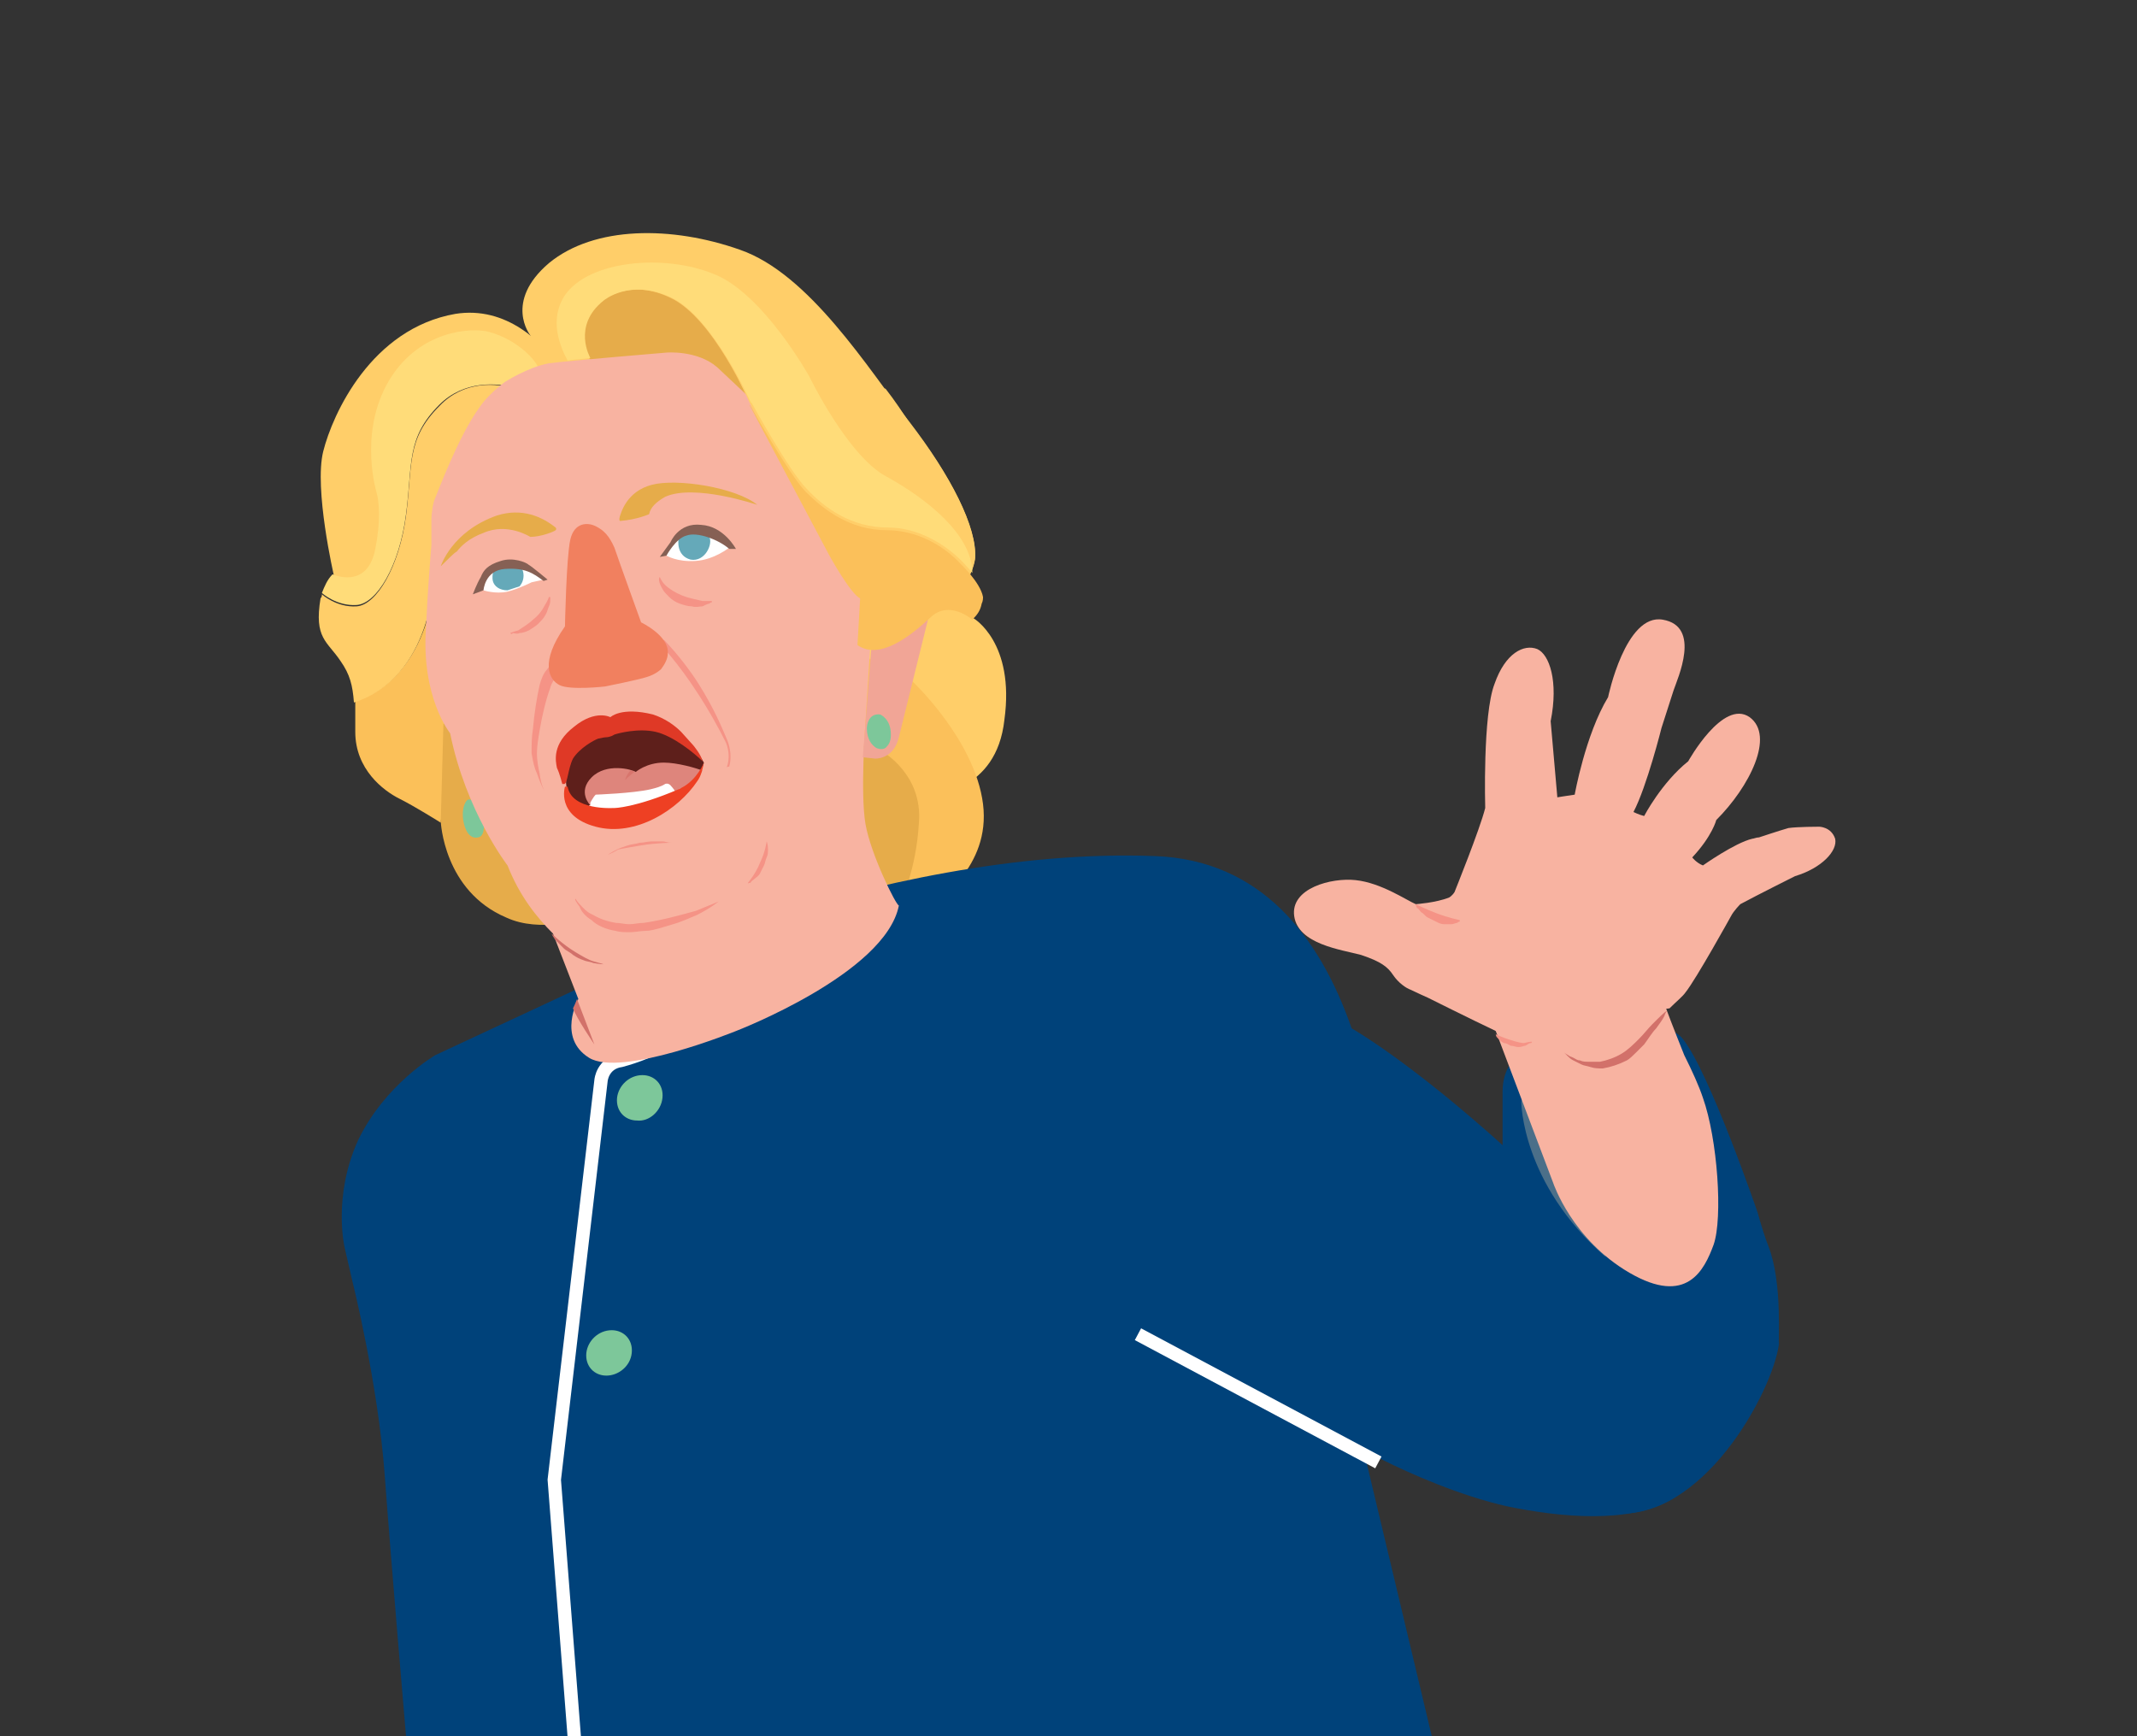 <?xml version="1.0" encoding="utf-8"?>
<!-- Generator: Adobe Illustrator 18.0.0, SVG Export Plug-In . SVG Version: 6.00 Build 0)  -->
<!DOCTYPE svg PUBLIC "-//W3C//DTD SVG 1.1//EN" "http://www.w3.org/Graphics/SVG/1.1/DTD/svg11.dtd">
<svg version="1.1" id="Layer_1" xmlns="http://www.w3.org/2000/svg" xmlns:xlink="http://www.w3.org/1999/xlink" x="0px" y="0px"
	 viewBox="0 0 160 130" enable-background="new 0 0 160 130" xml:space="preserve">
<rect x="0" y="0" width="160" height="130" fill="#333333" stroke="none"/>
<g>
	<g>
		<g>
			<path fill="#FFCE69" d="M72.9,46.3l-0.1-0.6L70.9,45l-6.3,3l-0.3,2.2l3.6,1.8l4.3,6.8c1.4-0.8,2.7-2.2,3-4.9
				C76,48.1,72.9,46.3,72.9,46.3z"/>
		</g>
	</g>
	<path fill="#FBC05A" d="M68.3,51c0,0,4.7,4.4,5.3,9.2c0.3,2.4-0.6,4.2-1.6,5.5l-5.8,1.6c0,0-2.7-3-2.5-7.8
		c0.3-4.8,0.8-10.5,0.8-10.5L68.3,51z"/>
	<path fill="#E6AC4A" d="M66.1,56.3c0,0,3,1.7,2.7,5.3c-0.2,3.6-1.4,6-1.4,6l-1.3-0.3c0,0-2.5-2.6-2.5-7.3l0.3-4.5L66.1,56.3z"/>
	<path fill="#00427A" d="M125.1,101.3c0,0-4.8-8.6-12.2-15.2c-7.4-6.7-11.7-9.1-11.7-9.1c-2.4-6.9-6.8-12.6-14.7-12.9
		c-20.9-0.8-43.6,10.1-43.6,10.1L32.6,79c0,0-3.8,2.2-5.8,6.4c-1.9,4.2-1,8-1,8l0.6,2.6c0,0,1.9,7.6,2.4,14.4
		c0.5,6.8,1.6,19.6,1.6,19.6h76.8l-5.1-21.4l1.4,0.7c2,1,5.8,2.7,9.4,3.5c3.9,0.8,9,1.3,12.2-0.5C130.7,109,125.1,101.3,125.1,101.3
		z"/>
	<path fill="none" stroke="#FFFFFF" stroke-miterlimit="10" d="M49.6,77.9c-0.4,0.8-3.1,1.5-3.1,1.5c-1.4,0.2-1.5,1.5-1.5,1.5
		l-3.5,29.9l1.5,19.3"/>
	<line fill="none" stroke="#FFFFFF" stroke-miterlimit="10" x1="85.2" y1="99.9" x2="103.2" y2="109.5"/>
	<path fill="#7DC79A" d="M49.6,82.2c0.1-1-0.6-1.7-1.5-1.7c-1,0-1.8,0.8-1.9,1.7c-0.1,1,0.6,1.7,1.5,1.7
		C48.6,84,49.5,83.2,49.6,82.2z"/>
	<path fill="#7DC79A" d="M47.3,101.3c0.1-1-0.6-1.7-1.5-1.7c-1,0-1.8,0.8-1.9,1.7c-0.1,1,0.6,1.7,1.5,1.7
		C46.3,103,47.2,102.3,47.3,101.3z"/>
	<polygon fill="#E6AC4A" points="44.5,27.2 51.4,26.9 56.7,31.1 56.3,27.8 54.3,24.5 50.8,21.6 47.5,20.9 44.3,21.8 42.9,24.2 
		43.1,26.1 	"/>
	<path fill="#FFCE69" d="M56.1,30.1c0,0-2.7-6.3-5.9-7.8c-3.1-1.5-5.1,0.2-5.1,0.2c-2.4,1.8-1,4.3-1,4.3l0.3,0.4L41,28.3l-1.3-3.2
		c0,0-2-2.5,1.4-5.4c3.4-2.8,9.2-2.8,14.3-1c5.2,1.8,9.6,8.9,12.7,12.9c3,3.9,5.1,7.9,4.9,10.2c-0.1,0.6-0.3,1.2-0.8,1.9l-11-4
		l-4.1-7.7L56.1,30.1z"/>
	<g>
		<g>
			<path fill="#FBC059" d="M33.5,40.2L32.6,43c0,0-0.2,7.6-6,9.5c0,0.6,0,1.4,0,2.3c0,2.8,2.1,4.4,3.3,5c1.2,0.6,3.1,1.8,3.1,1.8
				l0.7-7.6c0,0,0.3-0.7-0.4-2.8C32.8,49.3,32.5,45.1,33.5,40.2z"/>
		</g>
	</g>
	<path fill="#E6AC4A" d="M33.2,54.2L33,61.5c0,0,0.2,5.2,4.9,7.2c1.3,0.6,2.7,0.6,3.9,0.5L33.7,54L33.2,54.2z"/>
	<path fill="#7DC79A" d="M34.7,61.5c0,0-0.2-0.9,0.2-1.5c0.4-0.6,1.5,0.9,1.5,0.9l-0.2,0.5c0,0,0.2,1.2-0.4,1.3
		C34.9,62.9,34.7,61.5,34.7,61.5z"/>
	<path fill="#FFCE69" d="M25,43.1c0,0-1.5-6.5-0.8-9.3c0.7-2.8,3.6-9.2,9.9-10.3c3.8-0.6,6.6,2.1,8.1,4.4l-3.5,1.3L36,26.7l-3,1.7
		l-1.8,0.4l-0.7,2.4l-1,1.3l0.2,4.5l-0.4,3.6l-0.8,2.2L27,44.1h-1.4L25,43.1z"/>
	<path fill="#FFDC79" d="M36.4,24.8c-1.8-0.3-5.5,0.3-7.5,4.1c-2,3.8-0.7,8-0.7,8c0.2,0.7,0.3,2.2-0.1,4.2c-0.6,3.1-3.2,1.9-3.2,1.9
		c-0.4,0.4-0.6,0.9-0.8,1.4c0,0,1.1,1,2.6,0.9c1.5-0.1,3.2-2.9,3.7-6.8c0.5-3.8,0-5.7,2.5-8.2c1.8-1.8,4.3-1.7,5.9-1.2c0,0,0,0,0,0
		c0.9-1,1.5-1.6,1.5-1.6C39.8,26.5,38.2,25.2,36.4,24.8z"/>
	<path fill="#FFCE69" d="M32.9,30.4c-2.5,2.5-2,4.4-2.5,8.2c-0.5,3.8-2.2,6.7-3.7,6.8c-1.5,0.1-2.6-0.9-2.6-0.9c0,0.1,0,0.2-0.1,0.3
		c-0.5,3,0.5,3.2,1.5,4.7c0.7,1,0.9,1.8,1,3.1c5.9-1.9,6-9.5,6-9.5l0.9-2.9c0.1-0.7,0.3-1.5,0.5-2.2c0.9-3.8,3.3-7,4.8-8.8
		C37.2,28.6,34.7,28.5,32.9,30.4z"/>
	<path fill="#00427A" d="M132.4,93.3c-0.2-0.5-0.5-1.4-0.8-2.5c0,0-3.6-10.5-5.6-13c-0.3-0.4-0.9-0.7-1.5-1
		c-1.3-0.3-3.9-0.7-7.2,0.3c-4.7,1.4-4.8,3.6-4.8,4.8l0,13.6c0,0-3.9,7.7-2.6,10.7c1.3,3,4.1,6.4,10.8,7.1c6.7,0.7,12-9,12.5-12.7
		C133.1,100.7,133.5,96.1,132.4,93.3z"/>
	<path fill="#4B6F89" d="M113.9,82.5c0,0,0,6.1,6.3,11.6l-5.9-13.3L113.9,82.5z"/>
	<path fill="#F8B3A1" d="M64.8,61.7c-0.4-2.3,0-7.7,0-7.7l0.4-6.3l0.2-4.4L59,32.5c0,0-3.9-3.7-5.3-5c-1.5-1.3-3.8-1.1-3.8-1.1
		s-7.2,0.6-8.8,0.8c-1.6,0.3-3.3,1.4-3.3,1.4c-0.8,0.6-1.5,1.3-1.9,1.9c-1.6,2.2-3.1,6.3-3.4,7c-0.2,0.7-0.2,1.4-0.2,1.4l0,1.9
		c-0.1,1.2-0.3,3.8-0.4,6.1c-0.4,5.3,1.8,8,1.8,8c1.2,5.9,4.3,9.9,4.3,9.9c0.9,2.3,2.2,3.9,3.4,5.1l1.9,4.9c0,0-1.6,2.9,0.8,4.4
		c2.4,1.5,11-2,11-2s11.2-4.3,12.2-9.4C67.1,67.8,65.2,64,64.8,61.7z"/>
	<path fill="#D2716A" d="M43.2,74.8L43.2,74.8c0,0-0.1,0.3-0.3,0.7c0.3,0.8,1.6,2.7,1.6,2.7L43.2,74.8z"/>
	<path fill="#F1A596" d="M64.6,56.7l0.9,0.1c0,0,1.4,0.1,1.8-1.6l2.3-9.3l-4.3,1.8L64.6,56.7z"/>
	<g>
		<path fill="#D2716A" d="M45.2,72.2c0,0-0.3,0-0.8-0.1c-0.2-0.1-0.5-0.1-0.7-0.2c-0.3-0.1-0.5-0.2-0.8-0.4
			c-0.2-0.2-0.5-0.3-0.7-0.5c-0.2-0.2-0.4-0.4-0.5-0.5c-0.3-0.3-0.4-0.6-0.4-0.6l0,0c0,0,0.8,0.8,1.8,1.4c0.5,0.3,1,0.6,1.4,0.7
			C44.9,72.1,45.2,72.2,45.2,72.2L45.2,72.2z"/>
	</g>
	<g>
		<path fill="#F59386" d="M43.1,67.3c0,0,0.1,0.2,0.3,0.4c0.2,0.2,0.5,0.6,1,0.8c0.5,0.3,1.1,0.5,1.7,0.6c0.3,0,0.7,0.1,1,0.1
			c0.4,0,0.7-0.1,1.1-0.1c1.4-0.2,2.8-0.6,3.9-0.9c1-0.4,1.7-0.7,1.7-0.7l0,0c0,0-0.6,0.5-1.6,1c-0.5,0.2-1.1,0.5-1.8,0.7
			c-0.3,0.1-0.7,0.2-1,0.3c-0.4,0.1-0.7,0.2-1.1,0.2c-0.3,0-0.8,0.1-1.1,0.1c-0.4,0-0.8,0-1.1-0.1c-0.7-0.1-1.4-0.4-1.8-0.8
			c-0.5-0.3-0.8-0.7-0.9-1C43.1,67.5,43,67.3,43.1,67.3L43.1,67.3z"/>
	</g>
	<g>
		<path fill="#F59386" d="M56,66.1c0,0,0.6-0.7,0.9-1.5c0.4-0.8,0.5-1.6,0.5-1.6l0,0c0,0,0.1,0.2,0.1,0.6c0,0.2,0,0.4-0.1,0.6
			c-0.1,0.2-0.1,0.4-0.2,0.6c-0.1,0.2-0.2,0.4-0.3,0.6c-0.1,0.2-0.3,0.3-0.4,0.4c-0.1,0.1-0.3,0.2-0.3,0.3C56,66.1,56,66.2,56,66.1
			L56,66.1z"/>
	</g>
	<g>
		<path fill="#F59386" d="M45.5,64c0,0,0.3-0.2,0.7-0.4c0.2-0.1,0.5-0.2,0.8-0.3c0.3-0.1,0.6-0.1,0.9-0.2c0.3,0,0.6-0.1,0.9-0.1
			c0.3,0,0.6,0,0.8,0c0.2,0,0.4,0.1,0.6,0.1c0.1,0,0.2,0,0.2,0l0,0c0,0-1.2,0-2.4,0.2c-0.6,0.1-1.2,0.2-1.7,0.3
			C45.8,63.9,45.5,64,45.5,64L45.5,64z"/>
	</g>
	<g>
		<path fill="#F59386" d="M40.8,59.3c0,0-0.3-0.5-0.6-1.4c-0.2-0.4-0.3-0.9-0.4-1.5c0-0.6,0-1.2,0.1-1.8c0.1-1.2,0.3-2.4,0.5-3.3
			c0.1-0.4,0.3-0.9,0.5-1.1c0.2-0.3,0.4-0.4,0.4-0.4l0.5,0.7c0,0-0.1,0.1-0.2,0.2c-0.1,0.2-0.3,0.4-0.4,0.8c-0.3,0.8-0.6,2-0.8,3.2
			c-0.1,0.6-0.2,1.2-0.2,1.7c0,0.5,0.1,1.1,0.2,1.5C40.5,58.8,40.8,59.3,40.8,59.3z"/>
	</g>
	<path fill="#F59386" d="M54.4,57.5C54.4,57.5,54.3,57.5,54.4,57.5c0.4-1.1-0.1-2-0.1-2c-0.4-0.8-1.2-2.3-2.2-3.8
		c-1.3-2-2.6-3.4-2.6-3.4l0.2-0.4c0,0,1.4,1.4,2.6,3.3c1.2,1.9,1.8,3.4,2.1,4.1c0,0,0.5,1,0.2,2.1C54.4,57.4,54.4,57.5,54.4,57.5
		L54.4,57.5z"/>
	<path fill="#F1F1F2" d="M43.6,55.8c0,0,0,0.4,0.2,0.8c0,0,0.3,0,0.7,0c0,0,0.2-0.2,0.2-0.3l0.1,0.1c0,0,0.8,0,1.3-0.1
		c0,0,0.2,0,0.3-0.1l0.1-0.2l0.2,0.2c0,0,1.1,0,1.5-0.2l0.2-0.4l0.2,0.2c0,0,0.4,0,0.8,0c0,0,0.2-0.1,0.3-0.4l0.4,0.2
		c0,0,0.6,0,1.1-0.1c0,0-1.8-1.9-5.5-0.9C45.6,54.7,44.2,55.1,43.6,55.8z"/>
	<path fill="#E6AC4A" d="M33,42.4c0,0,0.8-2.6,4.2-3.8c1.9-0.6,3.4,0.1,4.4,0.9c0,0,0.1,0.1,0,0.2c-0.1,0.1-1.1,0.5-1.9,0.5
		c0,0-1.7-1.1-3.5-0.3c-1.1,0.4-1.7,1-2,1.4C34.1,41.3,33.4,42,33,42.4z"/>
	<path fill="#E6AC4A" d="M48.6,38.5c0,0-0.9,0.4-2.1,0.5c0,0-0.2,0.1-0.1-0.3c0.1-0.3,0.5-1.9,2.4-2.4c1.9-0.5,6.3,0.2,7.9,1.5
		c0,0-4.7-1.6-6.9-0.6C49.1,37.6,48.7,38,48.6,38.5L48.6,38.5z"/>
	<path fill="#FFFFFF" d="M36.2,44.2c0,0,0.9,0.3,1.8,0.1c0.8-0.2,1.8-0.7,1.8-0.7l0.9-0.2c0,0-1-1.1-2.1-1.3
		c-1.1-0.1-2.1,0.3-2.5,1.2C35.9,44.1,36.2,44.2,36.2,44.2z"/>
	<path fill="#65A9B9" d="M38.9,42.3c0,0-1.1-0.3-1.9,0.2c0,0-0.2,0.6-0.1,1c0.1,0.4,0.5,0.7,1.1,0.7c0.3-0.1,0.6-0.2,0.9-0.3
		c0,0,0.3-0.3,0.3-0.8C39.2,42.6,38.9,42.3,38.9,42.3z"/>
	<path fill="#866054" d="M35.4,44.5l0.8-0.3c0,0,0.1-1.5,1.6-1.6c1.5-0.1,2.1,0.3,2.9,0.9l0.3-0.1c0,0-1.2-1-1.4-1.1
		c-0.2-0.2-1.2-0.6-2.1-0.3c-1,0.3-1.3,0.7-1.5,1.2C35.7,43.7,35.4,44.5,35.4,44.5z"/>
	<g>
		<path fill="#F59386" d="M38.2,47.4c0,0,0.2-0.1,0.6-0.2c0.3-0.2,0.8-0.5,1.1-0.8c0.4-0.3,0.7-0.7,0.9-1.1c0.2-0.3,0.3-0.6,0.3-0.6
			l0.1,0c0,0,0,0.1,0,0.2c0,0.1,0,0.3-0.1,0.5c-0.1,0.2-0.1,0.4-0.3,0.7c-0.1,0.2-0.3,0.4-0.5,0.6c-0.2,0.2-0.4,0.3-0.7,0.5
			c-0.2,0.1-0.5,0.2-0.7,0.2c-0.2,0.1-0.4,0-0.5,0C38.3,47.5,38.3,47.5,38.2,47.4L38.2,47.4z"/>
	</g>
	<path fill="#FFFFFF" d="M49.9,41.6c0,0,0.8,0.5,2.2,0.4c1.4-0.1,2.5-1,2.5-1s-1.3-1.8-3-1.3C49.9,40.3,49.9,41.6,49.9,41.6z"/>
	<path fill="#65A9B9" d="M50.8,40.4c0,0-0.2,1.2,0.9,1.5c1.1,0.2,1.7-1.2,1.4-1.7c-0.3-0.5-1.1-0.4-1.1-0.4S51,39.8,50.8,40.4z"/>
	<path fill="#866054" d="M49.4,41.7l0.5-0.1c0,0,0.7-1.3,1.5-1.5c0.8-0.3,2.4,0.3,3.2,1l0.5,0c0,0-0.9-1.7-2.6-1.8
		c-1.7-0.2-2.3,1.3-2.3,1.3L49.4,41.7z"/>
	<g>
		<path fill="#F59386" d="M49.4,43.2c0,0,0.1,0.3,0.4,0.6c0.3,0.3,0.8,0.6,1.3,0.8c0.5,0.2,1.1,0.3,1.5,0.4c0.4,0,0.7,0,0.7,0l0,0.1
			c0,0-0.1,0-0.2,0.1c-0.1,0-0.3,0.1-0.5,0.2c-0.2,0-0.5,0.1-0.8,0c-0.3,0-0.6-0.1-0.9-0.2c-0.3-0.1-0.6-0.3-0.8-0.5
			c-0.2-0.2-0.4-0.4-0.5-0.6C49.3,43.6,49.3,43.3,49.4,43.2L49.4,43.2z"/>
	</g>
	<path fill="#F8B3A1" d="M111.8,76.7l4.5,11.9c0,0,1.4,4.2,5.7,6.7c4.3,2.5,5.6-0.2,6.3-2.1c0.7-2,0.3-7.9-0.8-11
		c-0.3-0.9-0.8-2-1.4-3.2c0,0-1-2.5-1.4-3.6L111.8,76.7z"/>
	<path fill="#F8B3A1" d="M112,77.2c-1.9-0.9-5.1-2.5-5.1-2.5s-0.9-0.4-1.3-0.6c-0.3-0.1-0.9-0.5-1.3-1.1c-0.4-0.6-0.9-1-2.4-1.5
		c-1.5-0.4-4.7-0.8-5-2.9c-0.3-2.1,2.8-2.9,4.6-2.7c1.9,0.2,3.8,1.5,4.5,1.8c0,0,1.5-0.1,2.5-0.5c0,0,0.2-0.1,0.4-0.4
		c0,0,1.9-4.7,2.3-6.3c0,0-0.2-7,0.7-9.3c0.8-2.3,2.2-3,3.2-2.6c0.9,0.4,1.6,2.4,1,5.4l0.5,5.7c0,0,0.6-0.1,1.3-0.2
		c0,0,0.8-4.5,2.5-7.3c0,0,1.3-6.3,4.1-5.8c2.9,0.5,1.1,4.4,0.8,5.3l-0.9,2.8c0,0-1.1,4.4-2.1,6.3c0,0,0.4,0.2,0.8,0.3
		c0,0,1.3-2.5,3.3-4.1c0,0,2.6-4.7,4.6-3.3c1.9,1.4,0,5.2-2.5,7.7c0,0-0.3,1.2-1.8,2.8c0,0,0.3,0.4,0.8,0.6c0,0,2.4-1.7,3.7-2
		c0.1,0,0.3-0.1,0.5-0.1c0,0,1.5-0.5,2.2-0.7c0.7-0.1,2.3-0.1,2.3-0.1s0.9,0,1.2,0.9c0.2,0.9-1,2.2-3,2.8c0,0-2.8,1.4-4.1,2.1
		c0,0-0.5,0.5-0.7,0.9c0,0-2.6,4.7-3.4,5.7c-0.2,0.3-0.7,0.7-1.2,1.2L112,77.2z"/>
	<g>
		<path fill="#F59386" d="M106,67.7c0,0,0.8,0.4,1.6,0.7c0.8,0.3,1.7,0.5,1.7,0.5l0,0.1c0,0-0.1,0-0.2,0.1c-0.1,0-0.3,0.1-0.4,0.1
			c-0.2,0-0.4,0-0.6,0c-0.2,0-0.4-0.1-0.6-0.2c-0.2-0.1-0.4-0.2-0.6-0.3c-0.2-0.1-0.3-0.3-0.5-0.4c-0.1-0.1-0.2-0.3-0.3-0.3
			C106,67.8,106,67.8,106,67.7L106,67.7z"/>
	</g>
	<g>
		<path fill="#F59386" d="M114.7,78c0,0,0,0.1-0.1,0.1c-0.1,0-0.2,0.1-0.4,0.2c-0.1,0-0.3,0.1-0.5,0.1c-0.2,0-0.4-0.1-0.6-0.1
			c-0.2-0.1-0.3-0.2-0.5-0.2c-0.2-0.1-0.3-0.2-0.4-0.3c-0.1-0.1-0.2-0.2-0.2-0.3c0-0.1-0.1-0.1-0.1-0.1l0,0c0,0,0.6,0.3,1.3,0.5
			c0.3,0.1,0.7,0.2,0.9,0.2C114.5,78,114.6,78,114.7,78L114.7,78z"/>
	</g>
	<g>
		<path fill="#D2716A" d="M124.8,75.7c0,0-0.1,0.1-0.2,0.4c-0.1,0.2-0.3,0.5-0.6,0.9c-0.3,0.3-0.6,0.8-0.9,1.2
			c-0.2,0.2-0.4,0.4-0.6,0.6c-0.2,0.2-0.5,0.5-0.7,0.6c-0.6,0.3-1.2,0.5-1.8,0.6c-0.3,0-0.6,0-0.9-0.1c-0.3-0.1-0.5-0.1-0.7-0.2
			c-0.2-0.1-0.4-0.2-0.6-0.3c-0.2-0.1-0.3-0.2-0.4-0.3c-0.2-0.2-0.3-0.3-0.3-0.3l0,0c0,0,0.1,0.1,0.3,0.2c0.1,0.1,0.2,0.1,0.4,0.2
			c0.2,0.1,0.3,0.2,0.5,0.2c0.2,0.1,0.4,0.1,0.7,0.1c0.2,0,0.5,0,0.8,0c0.5-0.1,1.1-0.3,1.6-0.6c0.5-0.3,0.9-0.7,1.3-1.1
			c0.4-0.4,0.7-0.8,1-1.1C124.3,76.1,124.7,75.7,124.8,75.7L124.8,75.7z"/>
	</g>
	<path fill="#F1805F" d="M45.3,51.4c0,0-2.6,0.3-3.4-0.1c-0.8-0.4-1.5-1.7,0.4-4.4c0,0,0.1-5.2,0.4-6.5c0.3-1.3,1.3-1.3,1.9-1
		c0.6,0.3,1,0.7,1.4,1.6c0.3,0.9,2,5.6,2,5.6s2.1,1,2,2.3c0,0.4-0.2,0.8-0.5,1.2c0,0-0.4,0.4-1.1,0.6C47.8,50.9,45.3,51.4,45.3,51.4
		z"/>
	<path fill="#FFCE69" d="M66.3,29.1l-11-0.7c0.5,1,0.8,1.7,0.8,1.7l1,2l4.1,7.7l11,4c0.4-0.6,0.7-1.3,0.8-1.9
		c0.2-2.3-1.8-6.3-4.9-10.2C67.6,30.9,67,30,66.3,29.1z"/>
	<path fill="#FBC05A" d="M73.6,44.7L73.6,44.7C73.6,44.6,73.6,44.6,73.6,44.7C73.6,44.6,73.6,44.6,73.6,44.7
		c-0.2-1.1-1.7-2.5-1.7-2.5l0,0c-1.2-1.3-3.2-2.5-5.5-2.5c-2.8,0-4.8-1.6-6.1-2.9c-1.3-1.4-4.1-6.4-4.1-6.4l-0.1-0.1l6,11.3
		c0,0,1.6,2.9,2.3,3.2l-0.2,3.5l0,0c1.7,1.2,4.1-0.8,5.5-2.1c1.4-1.3,3.1,0.2,3.1,0.2c0.4-0.4,0.6-0.7,0.7-1.2
		C73.6,45,73.6,44.8,73.6,44.7z"/>
	<path fill="#7DC79A" d="M65.6,56c0,0,0.4,0.2,0.7,0c0,0,0,0,0,0l0,0c0.2-0.2,0.4-0.4,0.4-1c0-1.2-0.8-1.5-0.8-1.5s-0.9-0.2-1,1
		C64.9,55.4,65.3,55.8,65.6,56z"/>
	<path fill="#5E1F1B" d="M43.3,60.5c0,0-1.1-0.7-0.9-2.5c0.2-1.8,1.1-3.1,3.6-3.5c2.5-0.4,5.4,0.2,6.7,2.6c0,0-0.7,3.3-5.9,4
		C46.9,61.1,44.8,61.7,43.3,60.5z"/>
	<path fill="#DF3926" d="M42.9,56.8c0.5-0.8,1.6-1.4,1.9-1.5c0.1,0,0.4-0.1,0.6-0.1c0,0,0.3,0,0.6-0.2c0.3-0.1,1.8-0.5,3.1-0.2
		c1.3,0.3,2.9,1.6,3.5,2.2c-0.1-0.5-0.7-1.2-0.7-1.2l-0.9-1c-0.5-0.5-1.2-1-2.1-1.3c-2.4-0.6-3.2,0.2-3.2,0.2s-1.1-0.6-2.7,0.7
		c-1.7,1.3-1.4,2.6-1.3,3.1c0.2,0.4,0.4,1.2,0.4,1.2h0l0.1,0C42.5,58.8,42.5,57.6,42.9,56.8z"/>
	<path fill="#DE857C" d="M44.2,60.3c0,0-1-1,0.1-2.1c1.1-1.1,3-0.6,3.3-0.4c0,0,0.8-0.7,2.1-0.7c1,0,2.4,0.4,2.9,0.6
		c0,0-1.5,2.5-4.6,3.2C44.8,61.6,44.2,60.3,44.2,60.3z"/>
	<path opacity="0.9" fill="#D7746C" d="M46.8,58.4c0.3-0.3,0.7-0.6,0.7-0.6c0,0-0.1-0.1-0.3-0.1C46.9,58,46.8,58.4,46.8,58.4z"/>
	<path fill="#FFFFFF" d="M44.2,60.3v-0.2c0,0,0.2-0.4,0.4-0.6c0,0,2.8-0.1,4.1-0.4c0.4-0.1,0.8-0.2,1.1-0.4c0,0,0.2-0.1,0.4,0.1
		c0.2,0.2,0.6,0.8,0.6,0.8S48,61.3,46,61.1c-2-0.2-1.9-0.4-1.9-0.4V60.3z"/>
	<path fill="#EE4023" d="M51,59L51,59C51,59,50.9,59,51,59c-0.1,0.1-0.2,0.1-0.2,0.1c0,0,0,0,0,0c-3.3,1.4-4.8,1.4-4.8,1.4l0,0
		c0,0-0.1,0-0.1,0s-3.1,0.2-3.4-1.6l-0.2,0c0,0-0.7,2.2,2.3,3s6.2-1.3,7.6-3.4c0.3-0.4,0.4-0.9,0.5-1.4C52.7,57.1,52.2,58.4,51,59z"
		/>
	<path fill="#FFDC79" d="M66.4,35.7c-2.9-1.5-5.8-7.5-5.8-7.5s-3.5-6.3-7.2-7.7c-3.7-1.5-9.3-1-11.1,1.6c-1.2,1.8-0.4,3.8,0.2,4.9
		c0.5-0.1,1.1-0.1,1.7-0.2l0,0c0,0-1.4-2.4,1-4.3c0,0,2-1.7,5.1-0.2c3.1,1.5,5.9,7.8,5.9,7.8l0.1,0.1c0,0,2.8,5.1,4.1,6.4
		c1.3,1.4,3.3,2.9,6.1,2.9c2.2,0,4.2,1.2,5.5,2.5c0,0,0.4,0.4,0.8,0.9C72.8,40,69.3,37.3,66.4,35.7z"/>
</g>
</svg>
